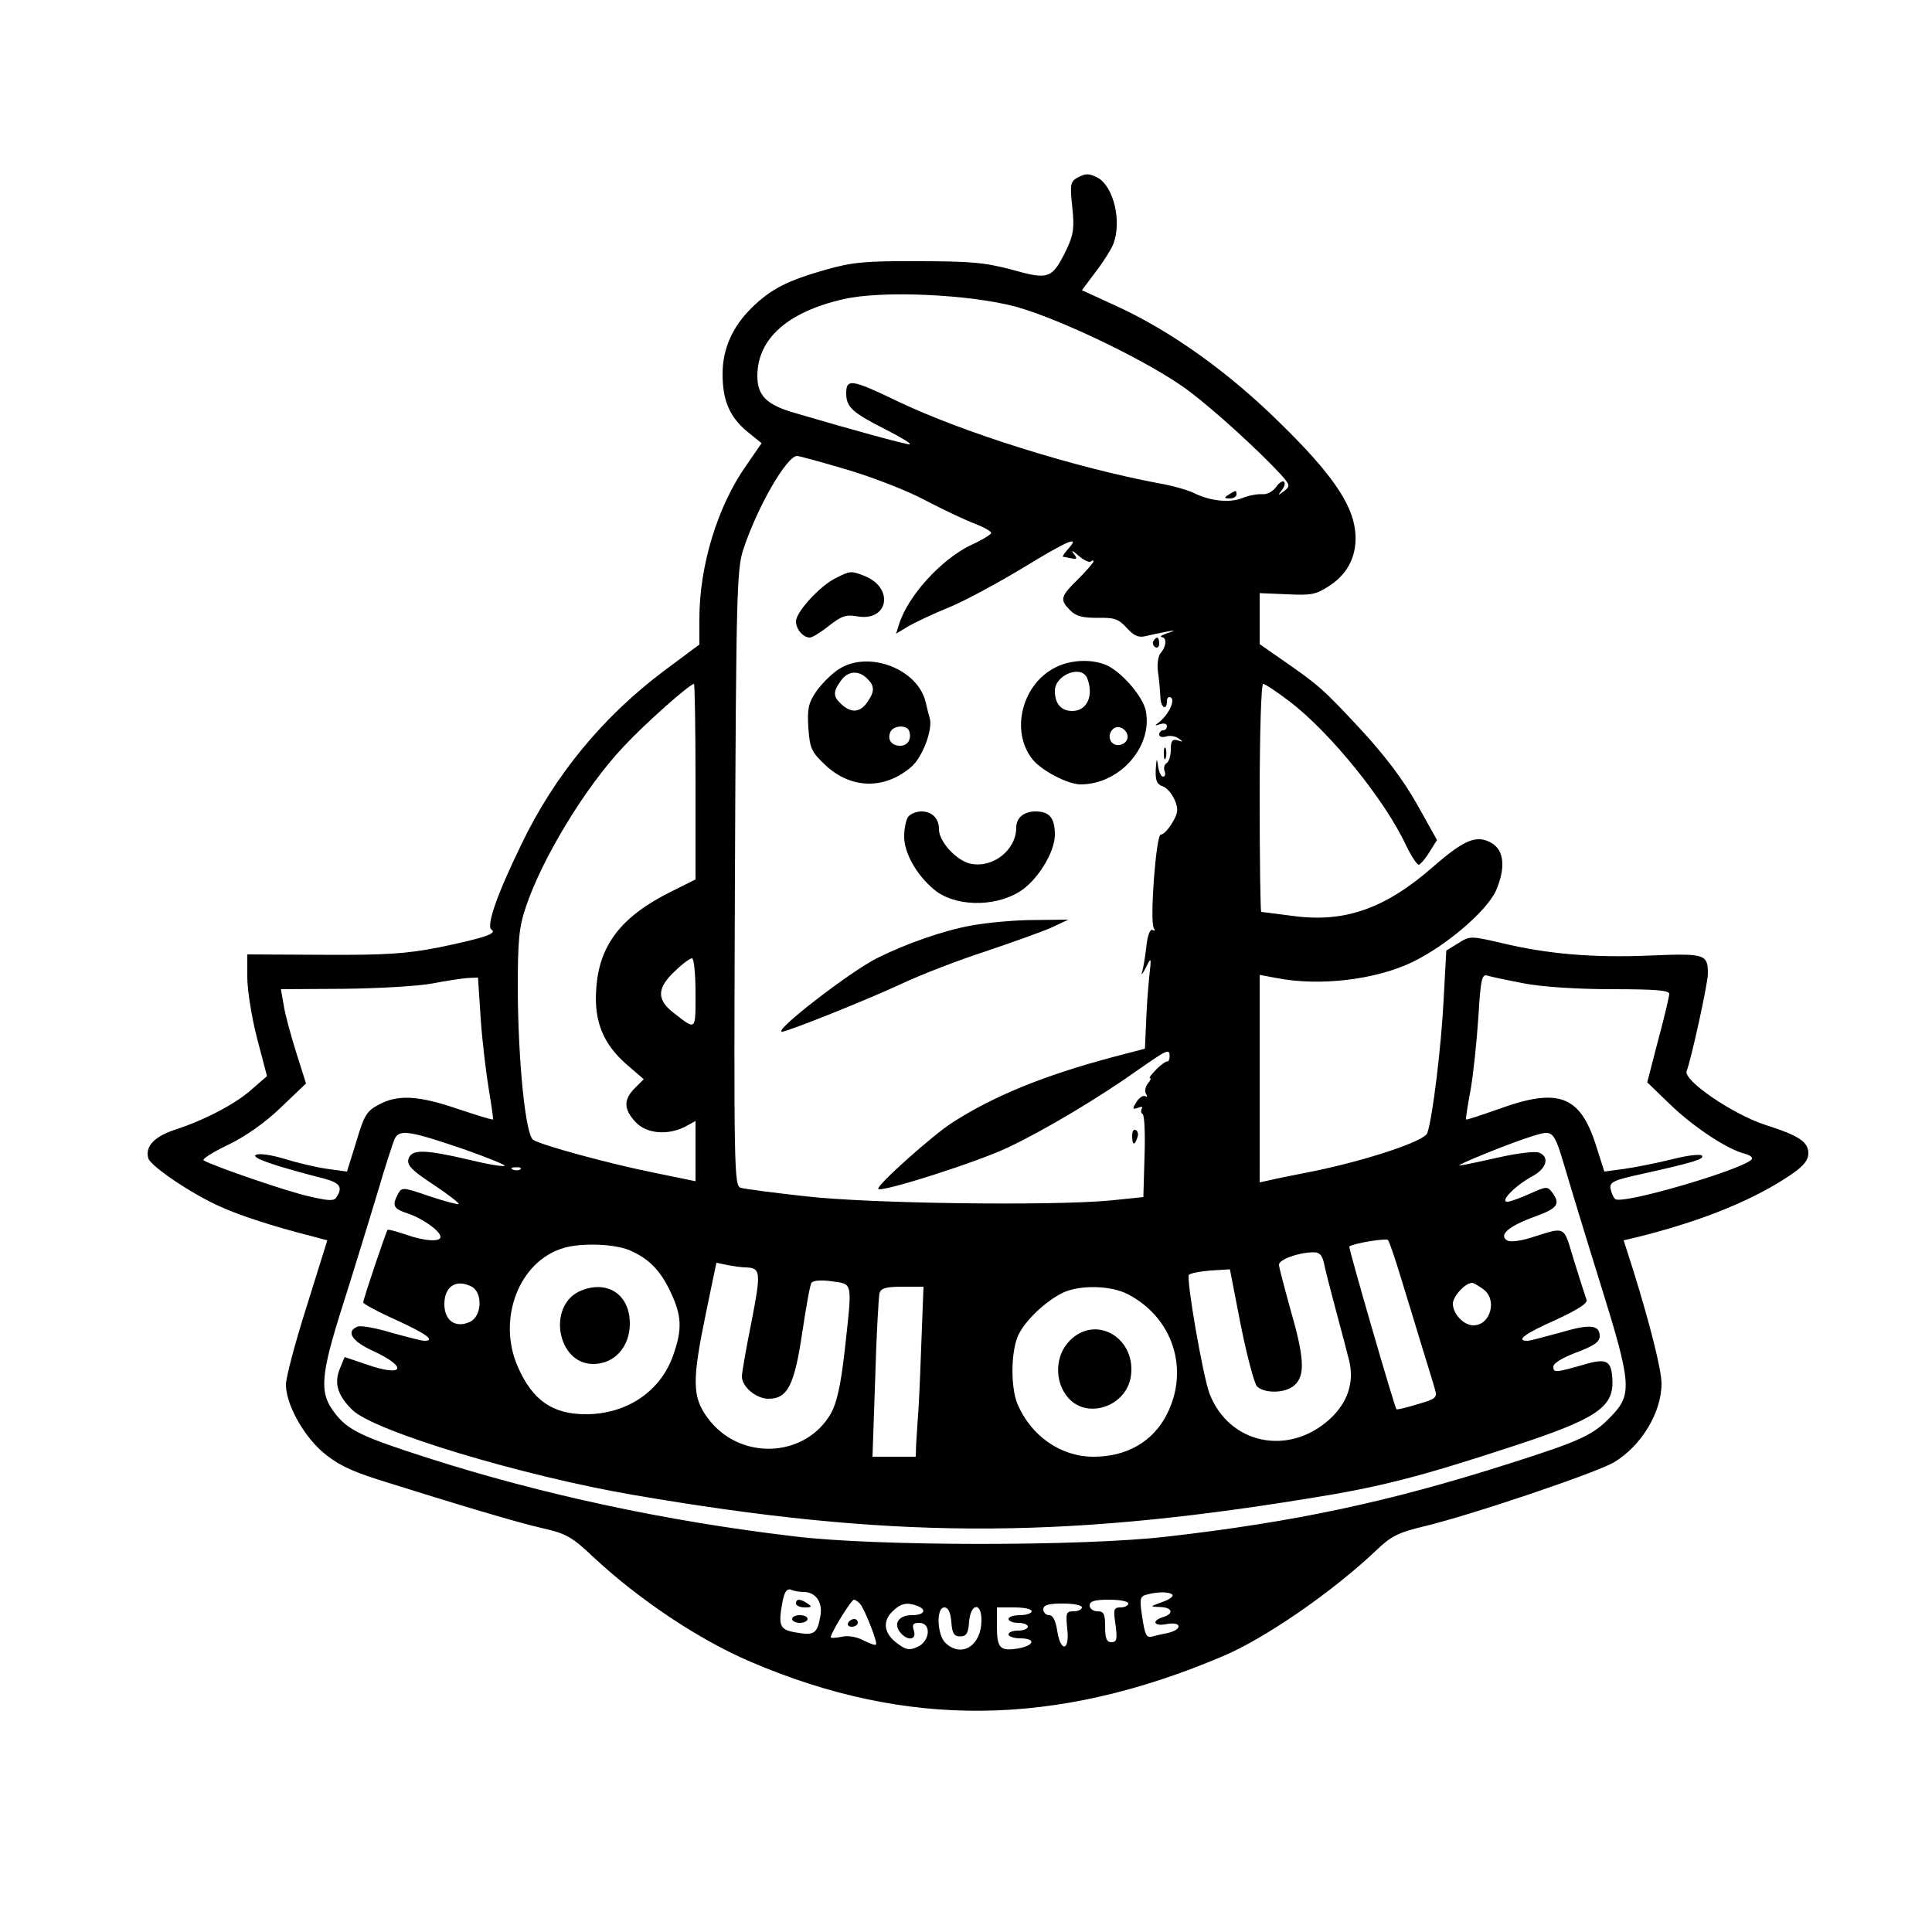 <?xml version="1.0" standalone="no"?>
<!DOCTYPE svg PUBLIC "-//W3C//DTD SVG 20010904//EN"
 "http://www.w3.org/TR/2001/REC-SVG-20010904/DTD/svg10.dtd">
<svg version="1.0" xmlns="http://www.w3.org/2000/svg"
 width="500pt" height="500pt" viewBox="0 0 500 500"
 preserveAspectRatio="xMidYMid meet">

<g transform="translate(0,500) scale(0.1,-0.1)"
fill="#000000" stroke="none">
<path d="M2786 4539 c-16 -10 -17 -19 -11 -75 6 -54 3 -71 -14 -108 -38 -78
-46 -81 -142 -54 -71 19 -110 22 -244 22 -137 1 -171 -3 -238 -22 -99 -28
-142 -50 -191 -98 -50 -49 -76 -106 -76 -172 0 -68 18 -111 64 -149 l37 -30
-40 -58 c-74 -105 -121 -259 -121 -396 l0 -67 -90 -67 c-158 -118 -285 -271
-371 -451 -64 -131 -91 -211 -77 -220 16 -10 -21 -22 -137 -46 -81 -16 -137
-20 -297 -19 l-198 1 0 -59 c0 -32 11 -103 25 -157 l26 -99 -38 -33 c-43 -39
-124 -81 -201 -106 -54 -18 -77 -44 -68 -74 7 -21 115 -94 189 -126 49 -22
134 -50 233 -75 l41 -11 -53 -170 c-30 -94 -54 -185 -54 -203 0 -50 43 -129
94 -174 36 -31 69 -48 144 -72 210 -66 360 -111 426 -126 62 -14 77 -23 132
-75 118 -110 272 -213 405 -270 405 -174 790 -170 1222 13 110 46 285 167 398
274 38 37 58 47 125 63 125 30 443 138 490 165 71 42 124 129 124 204 0 36
-29 151 -73 293 l-25 78 42 10 c166 42 298 96 394 162 30 21 42 36 42 53 0 30
-24 46 -112 74 -85 28 -212 115 -203 139 12 31 55 227 55 252 0 51 -7 53 -152
47 -147 -6 -264 4 -384 33 -78 18 -80 18 -110 -1 l-31 -19 -7 -129 c-6 -118
-28 -301 -42 -343 -6 -21 -154 -70 -294 -99 -52 -10 -105 -21 -117 -24 l-23
-5 0 268 0 269 43 -8 c111 -22 256 -5 352 41 87 42 193 132 217 186 25 59 21
104 -13 123 -38 21 -70 8 -151 -63 -125 -109 -230 -145 -365 -126 -41 5 -76
10 -79 10 -2 0 -4 133 -4 295 0 168 4 295 9 295 5 0 35 -20 68 -45 105 -80
247 -255 302 -373 14 -29 29 -51 33 -50 5 2 18 17 28 34 l19 30 -52 93 c-35
62 -83 126 -147 195 -97 104 -106 112 -204 180 l-56 39 0 66 0 66 71 -3 c63
-3 75 -1 111 23 49 32 72 83 65 142 -8 70 -62 149 -192 276 -134 133 -285 241
-428 306 l-87 40 36 48 c20 26 40 58 45 71 23 59 1 149 -40 172 -24 12 -31 12
-55 -1z m-156 -333 c121 -34 353 -147 447 -218 70 -53 178 -152 236 -214 26
-29 27 -32 10 -45 -16 -12 -17 -12 -6 2 7 9 10 19 6 22 -3 4 -13 -2 -21 -14
-8 -11 -23 -19 -35 -18 -12 1 -35 -3 -52 -10 -32 -13 -83 -8 -125 13 -14 7
-54 19 -90 25 -222 42 -505 131 -674 211 -122 59 -136 61 -136 22 0 -36 16
-50 105 -95 39 -20 65 -36 59 -37 -11 0 -147 37 -296 81 -74 21 -98 45 -98 96
0 96 78 166 224 199 100 23 328 12 446 -20z m-436 -422 c67 -20 157 -55 201
-79 44 -23 101 -50 127 -60 26 -10 45 -21 43 -25 -3 -5 -26 -19 -53 -31 -78
-38 -164 -133 -186 -207 l-7 -22 33 20 c18 10 66 33 106 49 39 16 124 62 187
100 118 72 152 87 120 51 -10 -11 -16 -20 -14 -21 2 0 12 -2 22 -4 15 -3 16
-1 5 13 -7 9 -1 7 13 -6 14 -12 29 -19 32 -15 4 3 7 4 7 0 0 -3 -18 -24 -40
-46 -46 -45 -48 -53 -20 -81 15 -15 32 -19 70 -19 43 1 54 -2 76 -26 19 -21
31 -26 50 -21 13 3 36 8 52 11 26 5 26 4 2 -4 -14 -5 -20 -9 -13 -10 13 -1 12
-24 -4 -42 -6 -8 -9 -30 -6 -49 3 -19 5 -47 6 -62 0 -29 17 -40 17 -12 0 8 5
12 10 9 12 -7 -5 -43 -29 -63 -14 -11 -14 -11 2 -6 9 3 17 1 17 -5 0 -6 -4
-11 -10 -11 -5 0 -10 -5 -10 -11 0 -6 8 -8 18 -5 9 3 24 1 32 -5 13 -9 12 -10
-2 -5 -14 4 -18 -1 -18 -24 0 -16 -5 -32 -11 -35 -6 -4 -8 -13 -5 -21 3 -8 1
-14 -4 -14 -5 0 -11 12 -13 28 -3 22 -4 20 -6 -10 -1 -28 3 -38 18 -43 10 -3
24 -19 31 -35 10 -24 9 -34 -6 -59 -10 -17 -23 -31 -30 -31 -12 0 -29 -224
-18 -242 4 -6 3 -8 -3 -5 -6 4 -13 -12 -16 -41 -3 -26 -8 -56 -11 -67 -4 -11
1 -6 9 10 15 30 15 29 9 -25 -3 -30 -7 -84 -8 -119 l-3 -65 -84 -22 c-180 -48
-308 -101 -414 -169 -53 -34 -199 -165 -192 -172 10 -9 258 70 337 108 95 45
237 130 338 202 73 51 79 54 79 33 0 -8 -3 -14 -6 -13 -3 1 -16 -8 -28 -20
-13 -13 -20 -23 -17 -23 4 0 1 -7 -6 -15 -6 -8 -8 -20 -4 -26 4 -7 3 -9 -2 -6
-6 3 -16 -4 -23 -15 -11 -18 -11 -20 4 -15 9 4 13 3 10 -2 -3 -5 -2 -12 2 -14
5 -3 7 -52 5 -110 l-3 -105 -87 -9 c-154 -14 -622 -8 -787 11 -82 9 -158 19
-168 22 -17 5 -18 44 -15 802 3 739 5 801 22 851 36 109 112 241 139 241 5 0
64 -16 131 -36z m-394 -807 l0 -253 -62 -31 c-130 -64 -188 -139 -195 -253 -6
-83 18 -142 79 -195 l44 -38 -23 -23 c-30 -30 -29 -55 2 -88 28 -30 82 -35
128 -12 l27 15 0 -78 0 -78 -107 22 c-115 23 -291 71 -313 85 -20 12 -39 202
-40 388 0 129 3 162 21 215 42 126 155 312 254 416 55 59 170 161 181 161 2 0
4 -114 4 -253z m0 -548 c0 -98 2 -96 -57 -50 -44 34 -43 64 3 107 19 19 40 34
45 34 5 0 9 -41 9 -91z m2144 26 c47 -9 137 -15 227 -15 113 0 149 -3 149 -12
0 -7 -13 -62 -29 -121 l-28 -108 59 -57 c61 -59 149 -117 194 -128 14 -4 22
-10 17 -15 -29 -28 -338 -118 -353 -102 -5 4 -10 17 -12 27 -3 17 9 22 82 38
130 29 161 38 155 47 -3 5 -38 1 -77 -9 -40 -10 -96 -21 -124 -25 l-52 -7 -22
69 c-41 128 -97 149 -251 93 -46 -16 -83 -29 -85 -27 -1 1 4 36 12 77 7 41 16
126 20 188 6 99 9 112 24 107 9 -3 52 -12 94 -20z m-2700 -91 c4 -59 14 -141
21 -183 7 -42 12 -77 11 -78 -2 -2 -42 11 -91 27 -102 35 -156 38 -205 11 -31
-16 -38 -28 -58 -96 l-24 -77 -51 7 c-29 4 -79 16 -111 26 -33 10 -66 15 -74
10 -13 -7 47 -28 176 -61 41 -11 50 -22 33 -48 -6 -11 -20 -10 -72 2 -58 13
-249 79 -272 93 -5 3 23 21 63 40 44 21 97 58 137 97 l65 62 -26 82 c-14 45
-29 100 -32 122 l-7 40 164 1 c90 1 193 7 229 14 36 7 77 13 91 14 l26 1 7
-106z m-41 -339 c59 -21 106 -40 103 -42 -3 -3 -45 4 -94 16 -115 27 -148 27
-155 1 -4 -16 9 -29 65 -66 38 -25 67 -48 65 -50 -2 -2 -36 7 -75 20 -70 24
-72 24 -82 6 -16 -30 -12 -38 24 -50 38 -12 86 -46 86 -61 0 -14 -42 -11 -90
6 -24 8 -45 14 -47 12 -4 -5 -63 -179 -63 -188 0 -3 38 -24 85 -45 79 -36 103
-54 73 -54 -7 0 -45 10 -85 21 -39 12 -79 19 -87 16 -32 -12 -16 -38 39 -63
93 -43 80 -69 -17 -35 l-56 19 -12 -29 c-16 -38 -7 -70 32 -108 56 -55 441
-171 728 -220 658 -113 1092 -115 1740 -10 190 30 291 56 535 136 214 70 260
100 258 169 -2 51 -13 59 -65 45 -83 -24 -88 -24 -88 -8 0 9 23 23 60 37 45
17 60 27 60 42 0 30 -26 32 -103 9 -40 -11 -78 -21 -84 -21 -32 0 -6 19 73 54
58 27 83 43 80 52 -3 8 -17 52 -32 100 -29 95 -18 90 -115 60 -26 -8 -52 -11
-59 -6 -22 14 5 37 71 61 61 22 68 33 46 63 -12 16 -15 16 -57 -3 -25 -11 -51
-21 -59 -21 -21 0 22 43 65 66 37 20 45 50 17 61 -9 4 -53 -1 -98 -11 -44 -10
-91 -20 -105 -22 -29 -6 130 59 190 77 50 15 51 14 81 -86 11 -38 52 -173 91
-298 81 -260 83 -286 26 -344 -45 -47 -77 -62 -263 -121 -310 -99 -555 -151
-887 -189 -219 -25 -753 -25 -963 1 -331 39 -655 109 -945 202 -175 56 -211
73 -245 119 -39 51 -36 95 23 280 28 88 67 216 88 285 20 69 41 133 46 144 13
24 40 19 181 -29z m144 -51 c-3 -3 -12 -4 -19 -1 -8 3 -5 6 6 6 11 1 17 -2 13
-5z m2278 -279 c15 -49 40 -130 55 -180 15 -49 31 -100 34 -112 6 -20 1 -24
-45 -37 -29 -9 -54 -15 -55 -13 -5 5 -125 419 -122 421 9 8 94 22 100 17 3 -3
18 -46 33 -96z m-1997 70 c51 -22 81 -52 108 -110 28 -59 30 -95 7 -160 -32
-95 -120 -155 -227 -155 -86 0 -138 36 -176 123 -54 123 3 273 118 307 45 14
130 11 170 -5z m1798 -32 c3 -16 17 -71 31 -123 14 -52 30 -112 35 -133 13
-56 -5 -108 -51 -150 -107 -97 -261 -64 -311 67 -17 45 -61 299 -53 307 5 4
30 9 57 11 l49 3 28 -144 c16 -80 35 -151 42 -159 20 -19 74 -18 97 3 28 25
26 70 -10 195 -16 58 -30 110 -30 117 0 13 48 31 87 32 17 1 24 -6 29 -26z
m-1497 -13 c40 -1 41 -11 16 -140 -14 -69 -25 -133 -25 -142 0 -27 37 -58 69
-58 49 0 67 35 87 170 10 66 20 124 24 130 4 6 25 8 53 4 55 -8 53 2 33 -180
-10 -88 -20 -133 -35 -161 -67 -118 -239 -124 -320 -12 -40 54 -40 97 -4 271
l27 130 29 -6 c16 -3 37 -6 46 -6z m-708 -50 c29 -16 26 -77 -5 -91 -37 -17
-66 3 -66 46 0 46 31 66 71 45z m2617 -6 c38 -26 20 -94 -25 -94 -25 0 -53 30
-53 56 0 19 32 54 50 54 3 0 16 -7 28 -16z m-1454 -151 c-3 -87 -7 -171 -9
-188 -1 -16 -3 -45 -4 -62 l-1 -33 -56 0 -56 0 7 203 c3 111 9 210 11 220 4
13 16 17 60 17 l54 0 -6 -157z m534 138 c117 -60 161 -194 102 -311 -36 -71
-104 -110 -190 -110 -85 0 -162 54 -197 137 -18 44 -17 138 3 179 19 39 74 90
118 110 45 19 121 17 164 -5z m-838 -771 c31 0 50 -27 43 -63 -8 -45 -16 -50
-62 -42 -44 7 -48 17 -35 84 5 23 11 30 21 27 8 -4 23 -6 33 -6z m954 -7 c4
-4 -8 -13 -26 -19 -33 -12 -33 -12 -5 -13 31 -1 36 -17 7 -26 -32 -10 -23 -25
10 -18 38 7 41 -14 3 -23 -16 -3 -33 -7 -40 -9 -16 -5 -20 2 -28 57 -6 40 -4
47 12 51 29 8 59 8 67 0z m-807 -25 c13 -18 45 -100 40 -104 -2 -3 -17 3 -33
11 -17 9 -40 13 -56 9 -16 -3 -28 -4 -28 -1 0 11 53 97 60 97 4 0 12 -6 17
-12z m693 2 c0 -5 -9 -10 -20 -10 -18 0 -19 -5 -13 -45 5 -38 3 -45 -11 -45
-12 0 -16 10 -16 40 0 33 -3 40 -20 40 -11 0 -20 7 -20 15 0 11 12 15 50 15
28 0 50 -4 50 -10z m-546 -6 c26 -10 18 -24 -14 -24 -34 0 -49 -22 -30 -45 19
-23 43 -19 35 5 -5 16 -2 20 14 20 32 0 28 -47 -4 -62 -22 -10 -30 -8 -53 9
-34 25 -39 56 -13 82 22 22 38 25 65 15z m426 -4 c0 -5 -10 -10 -21 -10 -20 0
-21 -4 -17 -45 7 -58 -17 -63 -26 -5 -4 26 -11 40 -21 40 -8 0 -15 7 -15 15 0
11 12 15 50 15 28 0 50 -4 50 -10z m-338 -37 c2 -30 7 -38 23 -38 16 0 21 8
23 38 4 48 32 52 32 4 0 -65 -50 -98 -92 -60 -23 20 -26 93 -4 93 10 0 16 -13
18 -37z m208 27 c0 -5 -13 -10 -30 -10 -16 0 -30 -4 -30 -10 0 -5 11 -10 25
-10 14 0 25 -4 25 -10 0 -5 -11 -10 -25 -10 -14 0 -25 -4 -25 -10 0 -5 14 -10
30 -10 41 0 38 -18 -4 -26 -48 -8 -56 0 -56 57 l0 49 45 0 c25 0 45 -4 45 -10z"/>
<path d="M3180 3720 c-13 -8 -12 -10 3 -10 9 0 17 5 17 10 0 12 -1 12 -20 0z"/>
<path d="M2163 3504 c-41 -20 -103 -88 -103 -112 0 -20 18 -42 36 -42 6 0 29
14 50 31 32 25 44 29 72 24 82 -15 97 75 18 105 -34 13 -35 13 -73 -6z"/>
<path d="M2985 3341 c-3 -5 -1 -12 5 -16 5 -3 10 1 10 9 0 18 -6 21 -15 7z"/>
<path d="M2169 3267 c-18 -12 -44 -38 -57 -57 -20 -30 -23 -44 -20 -94 4 -54
8 -62 45 -97 66 -61 152 -63 221 -4 29 24 57 98 48 127 -2 7 -7 25 -10 39 -19
88 -150 138 -227 86z m75 -23 c20 -19 20 -34 0 -62 -18 -26 -41 -28 -66 -5
-22 20 -23 32 -2 61 18 26 46 28 68 6z m109 -136 c7 -21 -4 -38 -23 -38 -23 0
-34 16 -26 35 7 18 43 20 49 3z"/>
<path d="M2732 3273 c-87 -43 -118 -165 -60 -238 23 -29 90 -64 123 -65 102
-1 190 98 170 192 -8 35 -57 93 -96 114 -37 19 -96 18 -137 -3z m82 -29 c17
-45 -1 -84 -39 -84 -29 0 -45 19 -45 52 0 42 70 69 84 32z m104 -147 c4 -20
-25 -34 -40 -19 -15 15 -1 44 19 40 10 -2 19 -11 21 -21z"/>
<path d="M3012 3050 c0 -14 2 -19 5 -12 2 6 2 18 0 25 -3 6 -5 1 -5 -13z"/>
<path d="M2352 2888 c-7 -7 -12 -31 -12 -53 0 -42 31 -98 76 -136 52 -45 155
-48 222 -7 46 28 92 102 92 148 0 43 -14 60 -50 60 -31 0 -50 -17 -50 -42 0
-58 -61 -106 -119 -93 -36 8 -81 57 -81 89 0 28 -18 46 -45 46 -12 0 -26 -5
-33 -12z"/>
<path d="M2515 2605 c-73 -13 -170 -47 -246 -85 -71 -36 -270 -190 -245 -190
14 0 219 82 307 123 53 25 152 63 220 85 68 23 144 50 169 61 l45 21 -90 -1
c-49 0 -121 -7 -160 -14z"/>
<path d="M2930 2061 c0 -25 6 -27 13 -6 4 8 2 17 -3 20 -6 4 -10 -3 -10 -14z"/>
<path d="M1504 1660 c-89 -36 -63 -190 31 -190 55 0 95 44 95 105 0 74 -57
113 -126 85z"/>
<path d="M2769 1531 c-39 -39 -41 -106 -5 -148 48 -56 147 -25 162 51 18 101
-88 166 -157 97z"/>
<path d="M2060 850 c0 -5 10 -10 23 -10 18 0 19 2 7 10 -19 13 -30 13 -30 0z"/>
<path d="M2050 810 c0 -5 9 -10 20 -10 11 0 20 5 20 10 0 6 -9 10 -20 10 -11
0 -20 -4 -20 -10z"/>
<path d="M2195 800 c-3 -5 1 -10 9 -10 9 0 16 5 16 10 0 6 -4 10 -9 10 -6 0
-13 -4 -16 -10z"/>
</g>
</svg>
